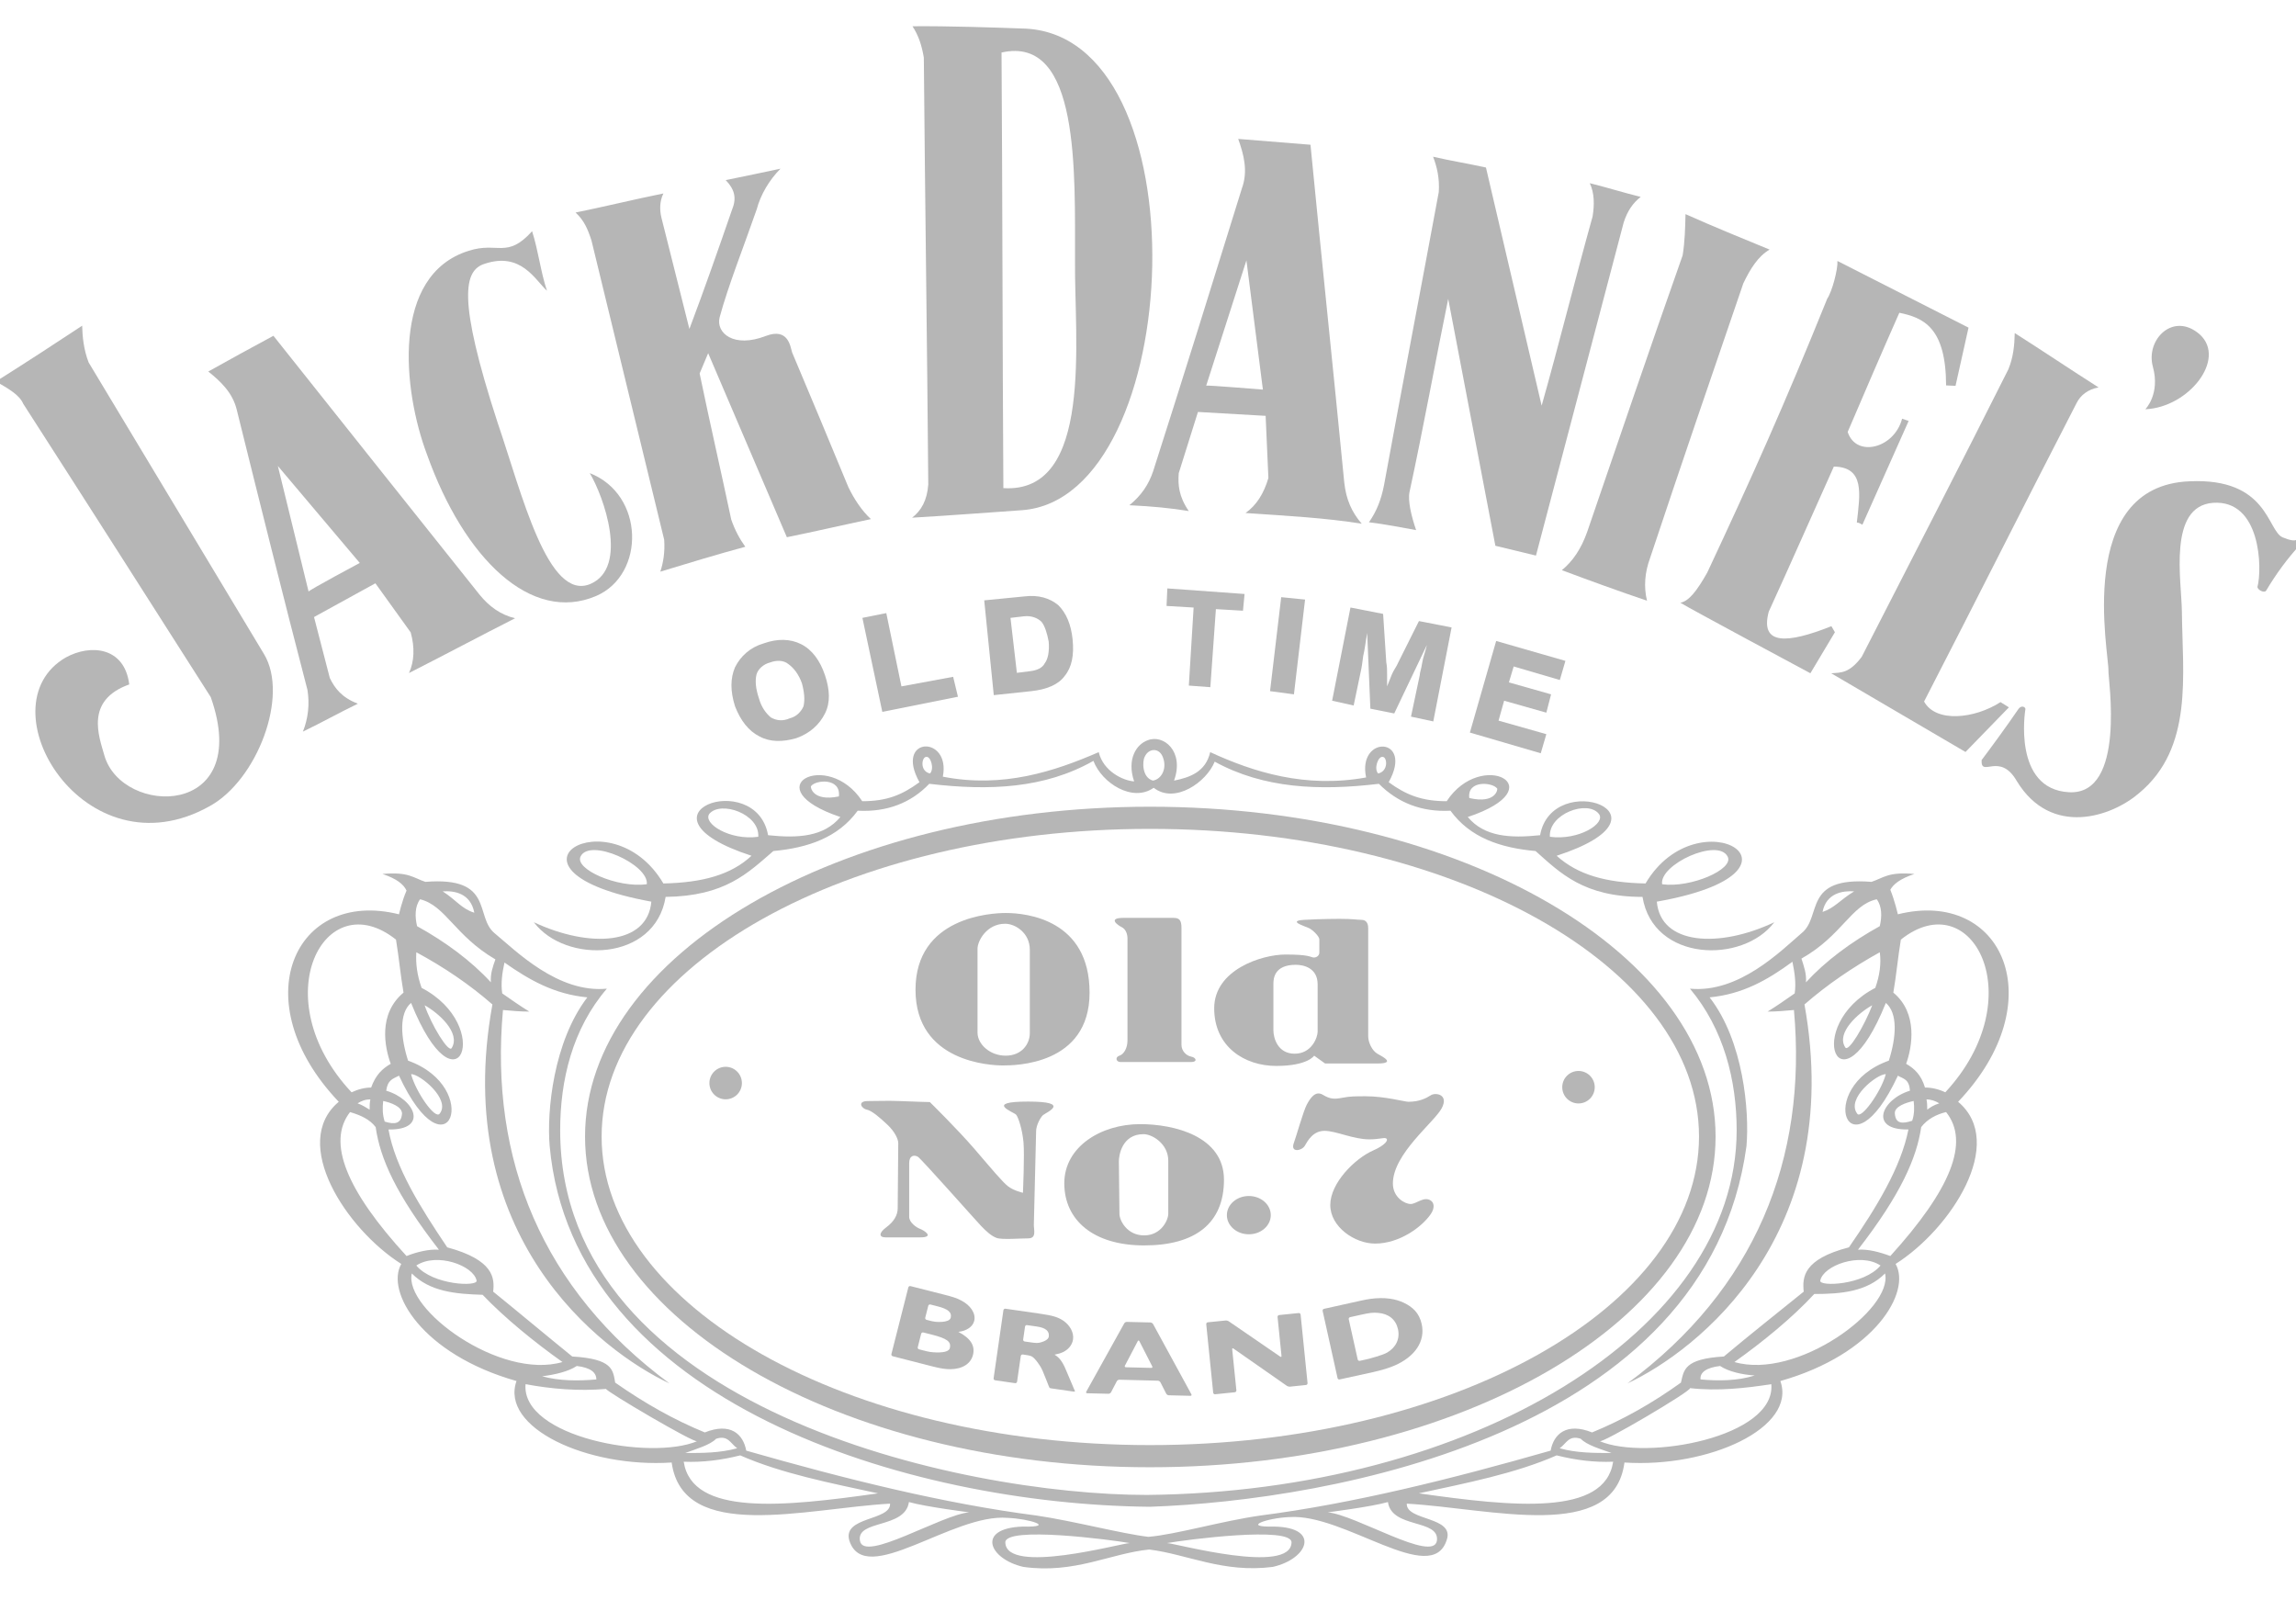 <svg width="312.083" height="217.46" xmlns="http://www.w3.org/2000/svg">

 <g>
  <title>background</title>
  <rect fill="none" id="canvas_background" height="219.46" width="314.083" y="-1" x="-1"/>
 </g>
 <g>
  <title>Layer 1</title>
  <path d="m299.042,45.489c-3.59,-3.208 -7.439,0.641 -6.412,4.361c1.023,3.721 -1.027,5.774 -1.027,5.774c5.899,-0.256 11.028,-6.799 7.439,-10.135" fill="#B6B6B6" id="path1030"/>
  <path d="m249.409,85.927l-0.477,-0.82c-6.014,2.393 -9.747,2.625 -8.514,-1.98c2.99,-6.525 5.85,-13.055 8.847,-19.712c4.234,0.057 3.556,3.757 3.124,7.598c0.26,0.012 0.506,0.157 0.757,0.301l6.285,-14.101l-0.888,-0.306c-1.083,4.081 -6.27,5.312 -7.398,1.799c2.297,-5.357 4.592,-10.714 7.021,-16.197c3.306,0.681 6.328,2.016 6.357,9.873c0.387,0.018 0.898,0.041 1.281,0.058l1.767,-7.91l-17.819,-9.06c0.08,1.07 -0.699,4.098 -1.389,5.133c-5.921,14.648 -10.202,24.179 -16.308,37.22c-1.397,2.468 -2.485,3.885 -3.653,4.099c1.125,0.716 17.672,9.583 17.672,9.583l3.335,-5.578" fill="#B6B6B6" id="path1032"/>
  <path d="m285.247,52.656c-3.796,-2.418 -7.593,-4.971 -11.393,-7.388c-0.033,1.649 -0.193,3.296 -0.869,4.931c-6.558,13.069 -13.24,25.996 -19.924,39.059c-1.715,2.303 -2.867,2.142 -4.15,2.252c6.084,3.564 12.168,7.129 18.25,10.693l5.898,-6.067l-1.139,-0.711c-3.514,2.266 -8.782,2.844 -10.391,-0.077c6.949,-13.472 13.775,-27.083 20.725,-40.554c0.536,-1.089 1.577,-1.894 2.993,-2.138" fill="#B6B6B6" id="path1034"/>
  <path d="m236.959,38.516c0.947,-1.982 2.016,-3.695 3.576,-4.593c-3.813,-1.562 -7.625,-3.123 -11.432,-4.818c-0.045,1.871 -0.088,3.74 -0.391,5.604c-4.4,12.46 -8.681,25.058 -12.953,37.52c-0.828,2.387 -2.024,4.095 -3.463,5.265c3.814,1.428 7.756,2.859 11.576,4.152c-0.467,-1.882 -0.291,-3.883 0.395,-5.739c4.144,-12.465 8.421,-24.928 12.692,-37.391" fill="#B6B6B6" id="path1036"/>
  <path d="m297.618,65.414c-15.713,0.622 -10.916,23.546 -11.029,25.774c-0.053,0.992 2.451,16.918 -5.369,16.485c-7.688,-0.429 -5.934,-11.172 -5.934,-11.172c0.152,-0.368 -0.492,-0.755 -0.926,-0.146c-1.58,2.318 -3.723,5.243 -5.01,6.948c-0.128,2.476 2.455,-1.182 4.774,2.839c4.652,7.673 12.901,4.892 16.655,1.633c7.363,-6.149 5.879,-15.979 5.793,-24.659c-0.045,-4.214 -1.918,-14.302 4.221,-14.775c6.533,-0.466 6.711,8.96 6.053,11.423c-0.02,0.372 0.885,0.89 1.17,0.523c1.309,-2.2 2.885,-4.394 4.709,-6.335c0.141,-0.12 -0.369,-0.504 -0.482,-0.879c0,0 0.221,0.873 -1.99,-0.047c-2.081,-0.916 -1.975,-8.105 -12.635,-7.612" fill="#B6B6B6" id="path1038"/>
  <path d="m196.847,40.613l6.411,33.564l5.518,1.333l11.927,-45.285c0.517,-1.598 1.281,-2.663 2.31,-3.463c-2.182,-0.533 -4.744,-1.332 -6.925,-1.864c0.642,1.332 0.642,2.929 0.384,4.528c-2.309,8.259 -4.619,17.582 -6.925,25.706l-7.569,-32.364c-2.434,-0.534 -4.873,-0.933 -7.184,-1.466c0.515,1.332 0.9,2.931 0.771,4.794c-2.439,13.187 -5.002,26.506 -7.439,39.826c-0.385,1.997 -1.023,3.596 -2.053,5.061c2.182,0.266 4.232,0.666 6.412,1.065c-0.641,-1.865 -1.152,-3.995 -0.894,-5.195c1.794,-8.259 3.589,-18.115 5.256,-26.24" fill="#B6B6B6" id="path1040"/>
  <path d="m146.122,35.538c-0.111,10.412 2.568,31.585 -9.74,30.804c-0.125,-19.782 -0.117,-39.554 -0.25,-59.203c10.685,-2.41 9.964,16.239 9.99,28.399zm-22.094,-31.97c0.836,1.264 1.267,2.632 1.543,4.255c0.163,19.25 0.45,38.643 0.604,58.025c-0.158,2.127 -0.929,3.539 -2.199,4.513c5.074,-0.291 12.167,-0.832 14.975,-1.023c22.334,-1.678 24.792,-65.086 -0.048,-65.465c-3.581,-0.133 -10.085,-0.35 -14.875,-0.305" fill="#B6B6B6" id="path1042"/>
  <path d="m78.233,28.886c1.152,1.055 1.662,2.239 2.168,3.818c3.296,13.551 6.587,27.103 9.879,40.653c0.122,1.709 -0.137,3.155 -0.526,4.337c3.852,-1.171 7.703,-2.343 11.553,-3.382c-0.766,-1.056 -1.402,-2.24 -1.911,-3.688c-1.39,-6.577 -2.91,-13.156 -4.298,-19.865l1.16,-2.757l10.695,25.012c3.852,-0.776 7.705,-1.684 11.425,-2.461c-1.281,-1.187 -2.3,-2.768 -3.065,-4.348c-2.547,-6.186 -5.092,-12.241 -7.641,-18.297c-0.25,-0.79 -0.5,-3.42 -3.584,-2.246c-4.365,1.696 -6.794,-0.415 -6.276,-2.519c1.17,-4.333 3.367,-9.849 5.05,-14.707c0.519,-1.971 1.679,-3.939 3.224,-5.511c-2.439,0.519 -4.877,1.037 -7.444,1.554c1.149,1.188 1.531,2.371 0.886,3.948c-1.813,5.253 -3.884,11.162 -5.823,16.282l-3.802,-15.129c-0.252,-1.052 -0.249,-2.235 0.269,-3.286c-3.852,0.776 -8.088,1.814 -11.939,2.592" fill="#B6B6B6" id="path1044"/>
  <path d="m65.878,35.851c4.93,-1.644 6.826,2.15 8.469,3.667c-0.884,-2.655 -1.138,-5.311 -2.022,-8.092c-3.414,3.793 -4.676,1.391 -8.597,2.655c-10.617,3.288 -8.975,18.967 -5.687,27.692c5.057,14.163 14.159,23.014 23.007,19.221c6.7,-2.909 6.572,-13.783 -0.886,-16.691c1.898,3.161 5.31,12.772 0.128,15.047c-5.816,2.529 -9.355,-12.266 -12.642,-21.876c-5.562,-17.071 -4.55,-20.739 -1.77,-21.623" fill="#B6B6B6" id="path1046"/>
  <path d="m169.42,35.386l2.238,17.566c0,0 -7.381,-0.604 -7.705,-0.541l5.467,-17.025zm-15.913,33.282c2.985,0.133 5.719,0.396 8.079,0.792c-1.367,-1.981 -1.487,-3.566 -1.367,-5.15c0.872,-2.773 1.744,-5.548 2.612,-8.321l9.199,0.529l0.375,8.452c-0.621,2.113 -1.617,3.698 -3.109,4.755c5.846,0.396 10.818,0.66 15.793,1.453c-1.369,-1.586 -2.113,-3.302 -2.365,-5.548c-1.492,-15.319 -3.105,-30.639 -4.598,-45.958c-3.355,-0.264 -6.592,-0.527 -9.822,-0.792c0.746,2.113 1.367,4.357 0.495,6.735c-3.977,12.81 -7.954,25.622 -12.06,38.433c-0.622,1.847 -1.616,3.3 -3.232,4.62" fill="#B6B6B6" id="path1048"/>
  <path d="m48.901,76.51c0,0 -6.744,3.603 -6.958,3.889l-4.174,-17.065l11.132,13.176zm-16.729,-20.855c3.164,12.75 6.331,25.499 9.62,38.115c0.309,1.917 0.103,3.848 -0.617,5.664c2.535,-1.223 4.936,-2.571 7.469,-3.794c-2.204,-0.839 -3.137,-2.098 -3.815,-3.491c-0.717,-2.805 -1.429,-5.48 -2.146,-8.286l8.343,-4.587l4.798,6.673c0.569,2.038 0.493,3.965 -0.235,5.524c4.809,-2.439 9.616,-5.006 14.426,-7.446c-1.937,-0.46 -3.508,-1.574 -4.833,-3.207c-9.428,-11.811 -18.722,-23.497 -28.017,-35.183c-3.038,1.622 -5.944,3.239 -8.853,4.856c1.707,1.369 3.287,2.867 3.86,5.162" fill="#B6B6B6" id="path1050"/>
  <path d="m3.163,54.885c8.494,13.203 16.989,26.533 25.485,39.861c5.818,16.533 -12.123,16.242 -14.47,7.898c-0.692,-2.49 -2.7,-7.456 3.389,-9.621c-0.634,-5.126 -5.284,-5.508 -8.623,-3.666c-11.368,6.565 2.524,29.79 19.583,20.194c6.429,-3.554 10.776,-14.957 7.368,-20.639l-23.847,-39.651c-0.672,-1.739 -0.842,-3.49 -0.881,-4.995c-3.947,2.61 -7.769,5.093 -11.717,7.578c1.654,0.961 3.18,1.8 3.713,3.041" fill="#B6B6B6" id="path1052"/>
  <path d="m174.147,81.163l-1.517,12.773l3.247,0.433l1.514,-12.881l-3.244,-0.325" fill="#B6B6B6" id="path1054"/>
  <path d="m164.515,93.395l0.756,-10.608l3.68,0.216l0.217,-2.273l-10.499,-0.758l-0.107,2.382l3.68,0.217l-0.65,10.608l2.923,0.216" fill="#B6B6B6" id="path1056"/>
  <path d="m139.191,83.761c0.975,-0.108 1.839,0.215 2.383,0.757c0.432,0.542 0.755,1.516 0.973,2.707c0.107,1.3 -0.107,2.382 -0.541,2.923c-0.325,0.65 -1.082,0.974 -2.057,1.083l-1.731,0.217l-0.868,-7.471l1.841,-0.216zm0.975,10.175c2.054,-0.216 3.68,-0.867 4.544,-2.057c0.976,-1.19 1.3,-2.815 1.083,-4.98c-0.215,-2.057 -0.866,-3.572 -1.947,-4.654c-1.191,-0.974 -2.706,-1.408 -4.546,-1.191l-5.52,0.542l1.298,12.881l5.088,-0.541" fill="#B6B6B6" id="path1058"/>
  <path d="m122.526,93.287l-2.057,-9.959l-3.247,0.649l2.705,12.774l10.281,-2.057l-0.651,-2.707l-7.031,1.3" fill="#B6B6B6" id="path1060"/>
  <path d="m212.02,92.42l0.758,-2.598l-9.412,-2.707l-3.571,12.449l9.632,2.815l0.758,-2.598l-6.496,-1.84l0.759,-2.706l5.737,1.624l0.646,-2.49l-5.734,-1.624l0.65,-2.165l6.273,1.84" fill="#B6B6B6" id="path1062"/>
  <path d="m109.216,95.994c-0.327,0.757 -0.976,1.407 -1.839,1.623c-0.977,0.434 -1.84,0.325 -2.599,-0.108c-0.649,-0.541 -1.299,-1.408 -1.621,-2.598c-0.437,-1.298 -0.543,-2.38 -0.327,-3.247c0.217,-0.758 0.975,-1.408 1.839,-1.625c0.868,-0.325 1.84,-0.325 2.49,0.217c0.758,0.542 1.407,1.408 1.839,2.598c0.325,1.191 0.432,2.273 0.218,3.14zm-0.326,-8.444c-1.513,-0.758 -3.245,-0.758 -5.084,-0.108c-1.841,0.541 -3.139,1.732 -3.898,3.247c-0.648,1.516 -0.648,3.247 0,5.305c0.759,1.948 1.84,3.356 3.355,4.113c1.406,0.756 3.137,0.756 4.978,0.217c1.839,-0.65 3.14,-1.841 3.896,-3.356c0.759,-1.515 0.65,-3.247 0,-5.195c-0.65,-1.95 -1.731,-3.465 -3.247,-4.223" fill="#B6B6B6" id="path1064"/>
  <path d="m181.069,95.235l2.926,0.65l0.974,-4.655c0.107,-0.433 0.217,-1.191 0.322,-2.057c0.218,-0.866 0.325,-1.949 0.544,-3.14l0.432,10.283l3.244,0.65l4.438,-9.31c-0.214,0.975 -0.54,1.731 -0.648,2.49c-0.108,0.758 -0.323,1.3 -0.323,1.625l-1.19,5.628l3.03,0.65l2.489,-12.773l-4.438,-0.867l-2.812,5.628c-0.218,0.542 -0.649,1.082 -0.868,1.625c-0.217,0.542 -0.432,1.082 -0.649,1.624c0,-0.542 0,-1.082 0,-1.624c0,-0.542 0,-1.083 -0.109,-1.625l-0.431,-6.602l-4.438,-0.866l-2.493,12.666" fill="#B6B6B6" id="path1066"/>
  <path d="m155.588,102.87c0.511,-1.183 1.947,-1.291 2.458,0c0.615,1.505 -0.103,3.01 -1.331,3.225c-1.536,-0.43 -1.433,-2.688 -1.127,-3.225zm32.351,0c0.616,0 0.819,1.935 -0.613,2.258c-0.615,-0.646 0,-2.366 0.613,-2.258zm15.562,4.3c0.104,0 -0.104,2.15 -3.79,1.291c-0.305,-2.474 3.175,-2.15 3.79,-1.291zm13.822,3.441c1.022,1.289 -2.765,3.655 -6.655,3.118c-0.205,-3.118 5.118,-5.054 6.655,-3.118zm17.505,5.806c0.923,1.719 -5.017,4.299 -8.905,3.763c-0.411,-2.688 7.576,-6.345 8.905,-3.763zm-108.417,-11.289c-1.434,-0.323 -1.126,-2.258 -0.511,-2.258c0.615,-0.108 1.125,1.612 0.511,2.258zm-29.996,5.483c1.534,-1.827 6.859,0 6.654,3.118c-3.889,0.537 -7.575,-1.829 -6.654,-3.118zm-8.497,9.569c-3.992,0.536 -9.829,-2.044 -9.009,-3.763c1.226,-2.582 9.315,1.075 9.009,3.763zm26.105,-11.934c-3.684,0.753 -3.89,-1.396 -3.787,-1.396c0.614,-0.863 4.095,-1.185 3.787,1.396zm10.955,-1.935c-2.355,1.719 -4.401,2.582 -7.779,2.582c-4.71,-7.205 -14.846,-1.829 -2.97,2.148c-2.253,2.688 -5.733,2.903 -9.828,2.473c-1.638,-9.247 -19.451,-2.795 -2.252,2.795c-2.765,2.582 -6.654,3.656 -11.979,3.764c-7.167,-12.149 -24.672,-1.719 -1.637,2.473c-0.513,5.914 -8.398,6.342 -15.972,2.796c4.3,5.698 16.482,5.374 17.916,-3.442c8.088,-0.107 11.159,-3.225 14.64,-6.234c4.709,-0.432 8.804,-1.828 11.466,-5.482c3.993,0.214 7.269,-1.076 9.726,-3.655c8.19,0.967 15.665,0.644 22.317,-3.119c1.127,3.01 5.326,5.698 8.191,3.656c2.867,2.257 7.166,-0.752 8.291,-3.548c6.656,3.655 14.232,3.979 22.32,3.011c2.559,2.579 5.836,3.869 9.726,3.655c2.661,3.654 6.757,5.051 11.569,5.482c3.379,3.01 6.55,6.234 14.536,6.234c1.434,8.816 13.616,9.141 17.915,3.442c-7.473,3.546 -15.458,3.118 -15.97,-2.796c23.138,-4.087 5.63,-14.622 -1.534,-2.473c-5.428,-0.107 -9.215,-1.182 -12.082,-3.764c17.199,-5.59 -0.613,-11.933 -2.25,-2.795c-4.096,0.431 -7.577,0.216 -9.83,-2.473c11.979,-3.978 1.842,-9.353 -2.866,-2.148c-3.378,0 -5.53,-0.862 -7.884,-2.582c3.48,-6.236 -4.299,-6.451 -3.07,-0.646c-8.295,1.505 -15.359,-0.752 -21.191,-3.44c-0.615,2.688 -2.768,3.44 -4.916,3.871c1.435,-3.979 -1.432,-6.344 -3.583,-5.484c-1.535,0.539 -2.867,2.581 -1.84,5.591c-1.537,-0.107 -4.199,-1.397 -4.813,-3.978c-5.939,2.581 -13,4.945 -21.191,3.333c1.124,-5.698 -6.658,-5.484 -3.176,0.753" fill="#B6B6B6" id="path1086"/>
  <path d="m156.306,112.654c41.153,0 74.632,18.705 74.632,41.82s-33.479,41.931 -74.632,41.931c-41.055,0 -74.531,-18.815 -74.531,-41.931s33.476,-41.82 74.531,-41.82zm0,86.763c42.382,0 76.884,-20.214 76.884,-44.943c0,-24.727 -34.502,-44.831 -76.884,-44.831c-42.18,0 -76.784,20.104 -76.784,44.831c0,24.73 34.604,44.943 76.784,44.943" fill="#B6B6B6" id="path1088"/>
  <path d="m264.417,148.456c-0.922,-0.433 -1.844,-0.646 -2.765,-0.646c-0.513,-1.722 -1.436,-2.58 -2.562,-3.226c0.82,-2.259 1.639,-6.882 -1.74,-9.676c0.412,-2.367 0.615,-4.731 1.023,-7.204c9.729,-7.74 17.917,7.958 6.044,20.752zm-2.562,0.965c0.614,0 1.229,0.216 1.74,0.537c-0.715,0.216 -1.226,0.539 -1.638,0.86c0.001,-0.428 0.001,-0.965 -0.102,-1.397zm-4.913,21.289c-1.435,-0.539 -3.072,-0.968 -4.4,-0.859c5.832,-7.527 7.982,-12.473 8.598,-16.666c0.818,-1.075 2.049,-1.72 3.38,-2.041c3.273,4.083 0.612,10.533 -7.578,19.566zm-21.192,14.407c3.786,-2.688 7.882,-6.021 10.852,-9.247c3.686,0 7.164,-0.321 9.622,-2.792c1.126,4.836 -11.977,14.511 -20.474,12.039l0,0zm-18.326,10.751c0.204,0.429 12.594,-6.88 12.284,-7.204c3.79,0.432 7.576,0 11.058,-0.537c0.613,7.204 -16.994,10.429 -23.342,7.741zm-24.572,7.096c6.452,-1.398 13.104,-2.689 18.736,-5.161c2.56,0.645 5.119,0.969 7.678,0.86c-1.126,7.419 -13.513,6.128 -26.414,4.301zm26.211,-5.482c-2.355,0 -4.813,0 -7.064,-0.646c0.92,-0.644 1.229,-1.83 2.865,-1.29c0.822,0.859 2.66,1.396 4.199,1.936zm19.451,-10.537c-2.355,0.752 -5.016,0.752 -7.371,0.537c-0.104,-0.967 0.818,-1.611 2.661,-1.828c1.126,0.754 2.969,1.181 4.71,1.291l0,0zm17.096,-14.945c-2.252,2.688 -8.395,2.904 -8.19,2.043c0.411,-2.043 5.426,-3.872 8.19,-2.043zm4.504,-22.363c0.103,0.86 0.103,1.828 -0.203,2.688c-1.332,0.43 -2.251,0.43 -2.355,-0.969c-0.102,-0.966 1.534,-1.503 2.558,-1.719l0,0zm-3.785,-3.653c-0.615,2.363 -3.379,6.234 -3.891,5.373c-1.537,-2.043 2.66,-5.373 3.891,-5.373zm-1.845,-9.357c-1.024,2.688 -3.274,6.56 -3.684,5.698c-1.229,-1.935 1.742,-4.622 3.684,-5.698zm-196.768,0c1.945,1.075 4.914,3.763 3.687,5.806c-0.411,0.754 -2.766,-3.117 -3.687,-5.806zm-1.842,9.357c1.228,0 5.425,3.438 3.89,5.373c-0.614,0.861 -3.278,-3.01 -3.89,-5.373zm115.481,59.99c-5.323,0.752 -11.466,2.579 -15.256,2.902c-3.684,-0.432 -10.133,-2.15 -15.252,-2.902c-12.492,-1.612 -25.902,-4.945 -39.416,-8.816c-0.41,-2.256 -2.15,-3.87 -5.63,-2.473c-4.199,-1.719 -8.191,-3.979 -12.184,-6.773c-0.306,-1.72 -0.306,-3.223 -5.835,-3.548c-3.583,-2.901 -7.165,-5.913 -10.749,-8.815c0.206,-1.83 0.102,-4.303 -6.244,-6.021c-3.687,-5.481 -7.065,-10.858 -7.985,-16.02c5.424,0.109 3.683,-4.086 -0.309,-5.268c0.205,-1.504 0.921,-1.611 1.74,-2.043c6.656,14.3 11.467,1.613 1.23,-2.043c-1.024,-3.227 -1.23,-6.451 0.409,-7.847c6.347,15.803 11.365,3.116 1.433,-2.043c-0.614,-1.723 -0.82,-3.335 -0.717,-4.84c3.788,2.043 7.27,4.407 10.341,7.095c-5.733,31.396 14.642,47.093 24.06,51.499c-17.302,-12.794 -24.468,-30.423 -22.625,-50.745c1.229,0.108 2.354,0.216 3.583,0.216c-1.229,-0.753 -2.456,-1.614 -3.686,-2.473c-0.206,-1.397 0,-2.796 0.307,-4.194c3.379,2.367 6.756,4.303 11.262,4.732c-4.607,6.021 -5.529,15.482 -5.118,20.21c3.171,34.835 48.729,48.706 81.594,49.026c24.569,-0.857 75.758,-9.889 81.081,-49.026c0.41,-4.728 -0.408,-14.296 -5.015,-20.21c4.503,-0.43 7.882,-2.365 11.259,-4.84c0.31,1.506 0.513,2.904 0.31,4.302c-1.229,0.858 -2.457,1.72 -3.687,2.473c1.229,0 2.354,-0.107 3.584,-0.216c1.84,20.322 -5.324,37.951 -22.627,50.745c9.42,-4.406 29.689,-20.103 24.059,-51.499c3.072,-2.688 6.554,-5.052 10.237,-7.095c0.206,1.505 0,3.117 -0.611,4.84c-9.933,5.159 -4.915,17.846 1.433,2.043c1.637,1.396 1.434,4.62 0.408,7.847c-10.238,3.656 -5.425,16.343 1.229,2.043c0.717,0.432 1.537,0.432 1.637,2.043c-3.889,1.182 -5.629,5.377 -0.203,5.268c-1.025,5.161 -4.301,10.538 -8.087,16.02c-6.244,1.615 -6.349,4.086 -6.145,6.021c-3.581,2.902 -7.269,5.807 -10.852,8.815c-5.425,0.325 -5.425,1.828 -5.837,3.548c-3.889,2.795 -7.882,5.055 -12.08,6.773c-3.48,-1.397 -5.221,0.217 -5.631,2.473c-13.514,3.871 -26.926,7.204 -39.415,8.816l0,0zm23.955,3.441c-0.512,3.01 -11.057,-3.546 -14.843,-3.871c0,0 5.936,-0.753 8.188,-1.397c0.512,3.655 7.065,2.259 6.655,5.268l0,0zm-19.759,0.215c-0.1,4.451 -15.752,0.133 -16.919,0.091c2.556,-0.45 16.919,-2.329 16.919,-0.091zm-38.903,0c0,-2.238 14.353,-0.361 16.916,0.091c-1.208,0.029 -16.815,4.368 -16.916,-0.091zm-19.76,-0.215c-0.511,-2.903 6.146,-1.612 6.657,-5.269c2.251,0.645 8.19,1.397 8.19,1.397c-3.789,0.326 -14.334,6.881 -14.847,3.872zm-23.954,-10.751c2.56,0.108 5.117,-0.216 7.68,-0.86c5.63,2.472 12.283,3.763 18.732,5.161c-12.898,1.826 -25.286,3.117 -26.412,-4.301zm4.403,-3.118c1.636,-0.54 1.944,0.646 2.866,1.29c-2.355,0.646 -4.709,0.646 -7.064,0.646c1.433,-0.54 3.379,-1.077 4.198,-1.936zm-25.903,-7.42c3.481,0.645 7.167,0.969 10.955,0.645c-0.204,0.217 12.183,7.525 12.388,7.097c-6.348,2.688 -23.956,-0.537 -23.343,-7.742zm6.962,-2.472c1.843,0.217 2.663,0.861 2.663,1.828c-2.458,0.215 -5.017,0.215 -7.372,-0.43c1.74,-0.217 3.583,-0.644 4.709,-1.398zm-22.421,-12.576c2.459,2.471 5.94,2.792 9.625,2.9c2.968,3.117 7.062,6.451 10.852,9.139c-8.497,2.472 -21.602,-7.203 -20.477,-12.039zm8.806,0.964c0.204,0.861 -5.939,0.645 -8.192,-2.043c2.764,-1.828 7.781,0.001 8.192,2.043zm-17.2,-22.898c1.432,0.428 2.662,0.966 3.481,2.041c0.615,4.302 2.764,9.139 8.6,16.666c-1.332,-0.108 -3.073,0.32 -4.402,0.859c-8.19,-8.924 -10.854,-15.482 -7.679,-19.566zm2.763,-1.723c-0.101,0.432 -0.101,0.969 -0.101,1.397c-0.512,-0.321 -1.024,-0.645 -1.638,-0.86c0.51,-0.321 1.022,-0.537 1.739,-0.537zm1.741,0.216c1.024,0.216 2.56,0.753 2.56,1.72c-0.102,1.398 -1.024,1.506 -2.356,1.077c-0.307,-0.969 -0.307,-1.83 -0.204,-2.797zm1.741,-21.932c0.409,2.473 0.614,4.837 1.024,7.204c-3.483,2.901 -2.561,7.417 -1.741,9.676c-1.126,0.646 -2.047,1.504 -2.661,3.226c-0.821,0 -1.741,0.213 -2.661,0.646c-11.979,-12.795 -3.686,-28.493 6.039,-20.752zm3.276,-5.482c3.481,0.858 4.709,4.944 10.238,8.171c-0.307,0.86 -0.715,1.936 -0.613,3.117c-2.663,-2.905 -6.144,-5.482 -10.034,-7.634c-0.309,-1.29 -0.309,-2.688 0.409,-3.654zm7.371,1.827c-1.74,-0.536 -2.456,-1.723 -4.299,-2.904c1.534,-0.107 3.786,0.216 4.299,2.904zm190.625,-1.827c0.719,0.966 0.719,2.364 0.409,3.654c-3.89,2.151 -7.371,4.729 -10.032,7.634c0.104,-1.182 -0.308,-2.257 -0.613,-3.227c5.527,-3.117 6.756,-7.311 10.236,-8.061l0,0zm-3.07,-1.077c-1.945,1.182 -2.662,2.26 -4.299,2.797c0.51,-2.581 2.762,-2.904 4.299,-2.797zm5.937,3.117c0,0 -0.41,-1.828 -1.023,-3.331c0.408,-0.752 1.332,-1.506 3.274,-2.151c-3.583,-0.323 -4.194,0.538 -5.835,1.074c-9.418,-0.752 -6.652,4.732 -9.52,6.988c-2.764,2.367 -8.496,8.173 -15.153,7.528c4.607,5.482 6.348,12.47 6.348,19.245c0,27.307 -36.036,49.131 -80.161,49.563c-25.186,0 -79.752,-11.719 -79.752,-49.563c0,-6.775 1.638,-13.763 6.348,-19.245c-6.653,0.645 -12.387,-5.161 -15.252,-7.528c-2.766,-2.256 0,-7.74 -9.42,-6.988c-1.637,-0.536 -2.251,-1.397 -5.836,-1.074c1.947,0.646 2.868,1.399 3.277,2.258c-0.614,1.396 -1.025,3.225 -1.025,3.225c-14.23,-3.547 -21.191,11.828 -8.189,25.482c-6.656,5.59 1.024,17.31 8.498,22.037c-2.151,3.766 2.763,12.258 15.663,15.914c-2.252,6.344 9.624,11.826 21.089,11.075c1.535,10.964 18.224,6.234 29.688,5.59c0.104,2.364 -6.55,1.72 -5.527,5.053c2.149,6.45 14.026,-3.763 21.5,-3.118c2.967,0.109 6.654,1.291 2.048,1.183c-6.348,0.216 -4.608,4.407 0.102,5.481c6.961,0.97 11.771,-1.827 17.096,-2.364c5.222,0.646 10.032,3.226 16.791,2.364c4.81,-1.074 6.551,-5.373 0.203,-5.481c-4.605,0.108 -0.92,-1.183 2.049,-1.29c7.474,-0.537 19.348,9.568 21.397,3.117c1.126,-3.225 -5.53,-2.58 -5.427,-4.944c11.466,0.645 28.153,5.374 29.588,-5.59c11.467,0.751 23.443,-4.731 21.191,-11.075c12.901,-3.656 17.814,-12.148 15.665,-15.914c7.473,-4.729 15.149,-16.447 8.497,-22.037c13,-13.656 6.038,-29.031 -8.192,-25.484" fill="#B6B6B6" id="path1090"/>
  <path d="m132.871,128.935c0,-1.062 1.252,-3.386 3.75,-3.386c1.404,0 3.356,1.262 3.356,3.519c0,2.26 0,9.896 0,11.356c0,1.461 -1.093,3.054 -3.278,3.054c-2.185,0 -3.828,-1.593 -3.828,-3.121c0,-1.526 0,-10.359 0,-11.422zm3.438,15.872c1.563,0 11.792,0 11.792,-9.895c0,-9.896 -8.511,-10.825 -11.401,-10.825c-1.951,0 -12.259,0.533 -12.259,10.427c-0.001,9.895 10.308,10.293 11.868,10.293" fill="#B6B6B6" id="path1092"/>
  <path d="m152.473,126.014c0.544,0.267 0.779,0.929 0.779,1.526s0,12.884 0,13.879c0,0.997 -0.469,1.859 -1.092,2.059c-0.624,0.199 -0.47,0.864 0.155,0.864c0.627,0 8.746,0 9.605,0c0.857,0 0.703,-0.597 0,-0.731c-0.703,-0.133 -1.328,-0.797 -1.328,-1.593s0,-14.743 0,-15.873c0,-1.128 -0.313,-1.393 -1.092,-1.393s-6.795,0 -6.795,0c-2.187,0 -0.783,0.995 -0.232,1.262" fill="#B6B6B6" id="path1094"/>
  <path d="m173.086,133.716c0,-0.664 0.078,-2.589 3.045,-2.589c1.017,0 2.968,0.397 2.968,2.655c0,2.259 0,5.711 0,6.443c0,0.729 -0.78,2.986 -3.122,2.986c-2.346,0 -2.891,-2.191 -2.891,-3.186c0,-0.996 0,-5.645 0,-6.309zm0.387,11.157c4.295,0 5.154,-1.395 5.154,-1.395l1.484,1.063c0,0 4.529,0 7.107,0c2.576,0 0.703,-0.931 0,-1.329s-1.248,-1.526 -1.248,-2.389c0,-0.865 0,-13.947 0,-14.679c0,-0.729 -0.313,-1.128 -0.938,-1.128s-1.018,-0.133 -2.97,-0.133c0,0 -2.497,0 -4.762,0.133c-2.413,0.142 0.081,0.864 0.625,1.128c0.547,0.267 1.406,1.13 1.406,1.529c0,0.397 0,1.328 0,1.792c0,0.466 -0.471,0.73 -0.859,0.664c-0.393,-0.065 -0.547,-0.398 -3.749,-0.398s-9.683,2.06 -9.683,7.306c0.002,5.248 4.143,7.836 8.433,7.836" fill="#B6B6B6" id="path1096"/>
  <path d="m117.801,150.808c0.705,0.139 1.798,1.091 2.813,2.045c1.015,0.953 1.482,1.975 1.482,2.519c0,0.545 -0.077,7.901 -0.077,8.854s-0.547,1.838 -1.562,2.588c-1.015,0.75 -1.015,1.361 -0.077,1.361c0.935,0 2.653,0 4.683,0c2.032,0 0.547,-0.953 0,-1.156c-0.545,-0.205 -1.483,-0.887 -1.483,-1.635s0,-6.197 0,-7.289c0,-1.09 0.703,-1.156 1.172,-0.884c0.466,0.272 7.807,8.58 8.59,9.397c0.78,0.817 1.405,1.362 2.105,1.637c0.705,0.271 3.126,0.066 4.294,0.066c1.173,0 0.783,-1.09 0.783,-1.839c0,-0.75 0.31,-11.986 0.31,-12.735s0.55,-1.839 0.939,-2.181c0.392,-0.339 3.982,-1.838 -2.032,-1.838c-6.012,0 -1.95,1.432 -1.638,1.771c0.314,0.341 0.859,2.042 1.013,3.745c0.159,1.703 -0.074,6.88 -0.074,6.88s-1.251,-0.274 -2.031,-0.886c-0.782,-0.613 -2.188,-2.315 -4.529,-5.039c-2.345,-2.725 -6.093,-6.403 -6.093,-6.403s-2.11,-0.052 -4.136,-0.138c-1.641,-0.067 -2.812,0 -4.294,0c-1.483,0.002 -0.858,1.025 -0.158,1.16" fill="#B6B6B6" id="path1098"/>
  <path d="m158.797,157.755c0,2.316 0,6.403 0,7.22s-0.94,2.929 -3.279,2.929c-2.343,0 -3.358,-2.043 -3.358,-2.929c0,-0.885 -0.078,-6.401 -0.078,-7.15s0.391,-3.679 3.356,-3.679c1.172,0 3.359,1.296 3.359,3.609l0,0zm-14.133,3.067c0,4.97 3.903,8.445 10.854,8.445c6.946,0 10.85,-2.997 10.85,-8.923s-6.787,-7.56 -11.395,-7.56c-5.313,0.001 -10.309,3.065 -10.309,8.038" fill="#B6B6B6" id="path1100"/>
  <path d="m169.748,167.755c1.647,0 2.983,-1.164 2.983,-2.602s-1.336,-2.601 -2.983,-2.601c-1.649,0 -2.984,1.164 -2.984,2.601c-0.001,1.438 1.334,2.602 2.984,2.602" fill="#B6B6B6" id="path1102"/>
  <path d="m182.456,149.201c-1.092,0.204 -1.638,0.204 -2.655,-0.41c-1.015,-0.611 -1.72,0.477 -2.187,1.363c-0.466,0.885 -1.482,4.495 -1.738,5.159c-0.543,1.429 1.096,1.089 1.482,0.407c0.393,-0.681 1.115,-2.025 2.675,-2.025c1.563,0 3.907,1.158 6.093,1.158c1.339,0 1.99,-0.277 2.265,-0.138c0.434,0.22 -0.196,0.97 -1.719,1.636c-2.498,1.09 -5.854,4.427 -5.854,7.424c0,2.998 3.355,5.244 6.087,5.244c3.356,0 6.42,-2.31 7.576,-4.018c0.595,-0.879 0.393,-1.518 0.076,-1.772c-0.936,-0.749 -2.026,0.41 -2.812,0.41c-0.778,0 -2.417,-0.886 -2.417,-2.794c0,-4.018 5.619,-8.309 6.633,-10.215c1.019,-1.908 -0.859,-2.18 -1.48,-1.77c-0.625,0.406 -1.563,0.884 -3.048,0.884c-0.489,0 -3.192,-0.749 -5.774,-0.749c-1.563,0.001 -2.112,0.001 -3.203,0.206" fill="#B6B6B6" id="path1104"/>
  <path d="m214.557,149.972c1.217,0 2.207,-0.989 2.207,-2.209c0,-1.219 -0.99,-2.207 -2.207,-2.207c-1.221,0 -2.209,0.988 -2.209,2.207c0,1.22 0.988,2.209 2.209,2.209" fill="#B6B6B6" id="path1106"/>
  <path d="m98.635,149.41c1.221,0 2.207,-0.988 2.207,-2.208s-0.986,-2.21 -2.207,-2.21c-1.22,0 -2.21,0.99 -2.21,2.21s0.99,2.208 2.21,2.208" fill="#B6B6B6" id="path1108"/>
  <path d="m129.223,179.099c-0.191,0.754 -2.118,0.543 -2.118,0.543c-0.132,-0.015 -0.343,-0.053 -0.472,-0.085l-0.695,-0.177c-0.128,-0.031 -0.207,-0.163 -0.174,-0.293l0.411,-1.615c0.033,-0.127 0.165,-0.207 0.292,-0.174l0.983,0.251c1.435,0.364 1.955,0.824 1.773,1.55zm-0.121,4.133c-0.217,0.852 -2.651,0.518 -2.651,0.518c-0.132,-0.016 -0.341,-0.058 -0.472,-0.092l-1.06,-0.268c-0.126,-0.033 -0.205,-0.164 -0.171,-0.291l0.461,-1.826c0.035,-0.127 0.164,-0.206 0.293,-0.174l1.146,0.289c2.088,0.532 2.677,0.963 2.454,1.844l0,0zm1.513,-6.5c-0.651,-0.33 -1.062,-0.463 -2.37,-0.795l-4.485,-1.139c-0.132,-0.033 -0.262,0.045 -0.295,0.174l-2.3,9.061c-0.031,0.128 0.044,0.261 0.173,0.294l5.452,1.396c1.087,0.276 1.761,0.373 2.378,0.366c1.646,-0.012 2.779,-0.736 3.083,-1.938c0.319,-1.258 -0.333,-2.271 -1.988,-3.136c1.135,-0.13 1.955,-0.694 2.157,-1.489c0.251,-0.995 -0.482,-2.131 -1.805,-2.794" fill="#B6B6B6" id="path1110"/>
  <path d="m142.556,181.658c-0.091,0.627 -1.329,0.84 -1.329,0.84c-0.131,0.023 -0.325,0.033 -0.435,0.02c-0.105,-0.01 -0.251,-0.023 -0.315,-0.029c-0.066,-0.008 -0.228,-0.025 -0.36,-0.045l-0.842,-0.121c-0.131,-0.02 -0.222,-0.142 -0.201,-0.273l0.252,-1.747c0.019,-0.134 0.142,-0.224 0.271,-0.204l1.357,0.194c1.168,0.167 1.712,0.622 1.602,1.365l0,0zm3.365,6.967c-0.052,-0.121 -0.135,-0.32 -0.186,-0.443l-0.114,-0.266c-0.05,-0.124 -0.136,-0.322 -0.187,-0.443l-0.064,-0.148c-0.051,-0.123 -0.138,-0.321 -0.187,-0.442l-0.291,-0.679c-0.446,-1.098 -0.922,-1.735 -1.556,-2.088c0.587,-0.12 0.806,-0.191 1.172,-0.357c0.752,-0.369 1.24,-1 1.343,-1.713c0.131,-0.912 -0.386,-1.905 -1.318,-2.548c-0.761,-0.502 -1.416,-0.698 -3.251,-0.964l-4.622,-0.666c-0.13,-0.017 -0.254,0.074 -0.272,0.205l-1.331,9.252c-0.021,0.133 0.071,0.254 0.204,0.271l2.718,0.393c0.125,0.019 0.248,-0.072 0.268,-0.204l0.501,-3.49c0.021,-0.13 0.144,-0.222 0.276,-0.204l0.224,0.034c0.557,0.079 0.631,0.091 0.899,0.187c0.578,0.214 1.35,1.55 1.35,1.55c0.065,0.112 0.162,0.307 0.212,0.429l0.184,0.452c0.05,0.122 0.132,0.322 0.182,0.444l0.095,0.237c0.051,0.122 0.131,0.323 0.179,0.446l0.008,0.027c0.044,0.123 0.123,0.322 0.174,0.442c0.051,0.12 0.105,0.241 0.121,0.271c0.015,0.033 0.138,0.072 0.271,0.09l2.99,0.432c0.132,0.02 0.222,-0.004 0.205,-0.051c-0.021,-0.047 -0.08,-0.186 -0.131,-0.307l-0.066,-0.149" fill="#B6B6B6" id="path1112"/>
  <path d="m156.488,185.914l-3.453,-0.087c-0.133,-0.004 -0.193,-0.101 -0.13,-0.218l1.744,-3.333c0.063,-0.116 0.16,-0.116 0.22,0.003l1.749,3.426c0.062,0.118 0,0.212 -0.13,0.209l0,0zm0.245,-5.958c-0.063,-0.116 -0.223,-0.212 -0.356,-0.218l-3.209,-0.076c-0.132,-0.006 -0.292,0.085 -0.357,0.202l-5.159,9.28c-0.066,0.114 -0.01,0.211 0.123,0.215l2.888,0.07c0.135,0.004 0.294,-0.089 0.356,-0.206l0.78,-1.495c0.061,-0.117 0.218,-0.211 0.35,-0.209l5.234,0.133c0.135,0.002 0.286,0.104 0.348,0.219l0.785,1.543c0.057,0.119 0.215,0.217 0.35,0.221l2.945,0.073c0.133,0.004 0.189,-0.089 0.128,-0.206l-5.206,-9.546" fill="#B6B6B6" id="path1114"/>
  <path d="m176.521,178.46l-2.655,0.27c-0.133,0.016 -0.229,0.134 -0.213,0.265l0.535,5.285c0.012,0.134 -0.066,0.179 -0.172,0.104l-6.995,-4.801c-0.111,-0.074 -0.304,-0.125 -0.437,-0.11l-2.412,0.244c-0.132,0.014 -0.229,0.132 -0.213,0.264l0.943,9.301c0.014,0.132 0.133,0.229 0.264,0.216l2.671,-0.271c0.131,-0.014 0.228,-0.134 0.218,-0.264l-0.568,-5.574c-0.015,-0.131 0.066,-0.177 0.172,-0.102l7.25,5.062c0.107,0.075 0.305,0.128 0.437,0.114l2.169,-0.223c0.132,-0.012 0.225,-0.131 0.213,-0.262l-0.942,-9.302c-0.016,-0.132 -0.132,-0.228 -0.265,-0.216" fill="#B6B6B6" id="path1116"/>
  <path d="m188.54,183.835c-0.613,0.355 -2.447,0.832 -2.447,0.832c-0.127,0.031 -0.336,0.08 -0.467,0.111l-0.79,0.174c-0.132,0.029 -0.259,-0.053 -0.29,-0.183l-1.217,-5.465c-0.029,-0.13 0.057,-0.259 0.184,-0.286l1.338,-0.299c1.299,-0.289 1.783,-0.354 2.475,-0.283c1.444,0.12 2.408,0.91 2.695,2.219c0.288,1.294 -0.259,2.464 -1.481,3.18zm3.783,-5.712c-0.762,-0.82 -2.069,-1.444 -3.418,-1.617c-0.756,-0.114 -1.77,-0.098 -2.676,0.032c-0.412,0.063 -0.74,0.122 -1.42,0.272l-4.851,1.078c-0.127,0.029 -0.21,0.156 -0.178,0.285l2.026,9.127c0.027,0.129 0.158,0.211 0.285,0.183l4.619,-1.013c1.114,-0.248 2.117,-0.561 2.817,-0.863c2.839,-1.221 4.229,-3.347 3.716,-5.652c-0.155,-0.719 -0.47,-1.344 -0.92,-1.832" fill="#B6B6B6" id="path1118"/>
 </g>
</svg>